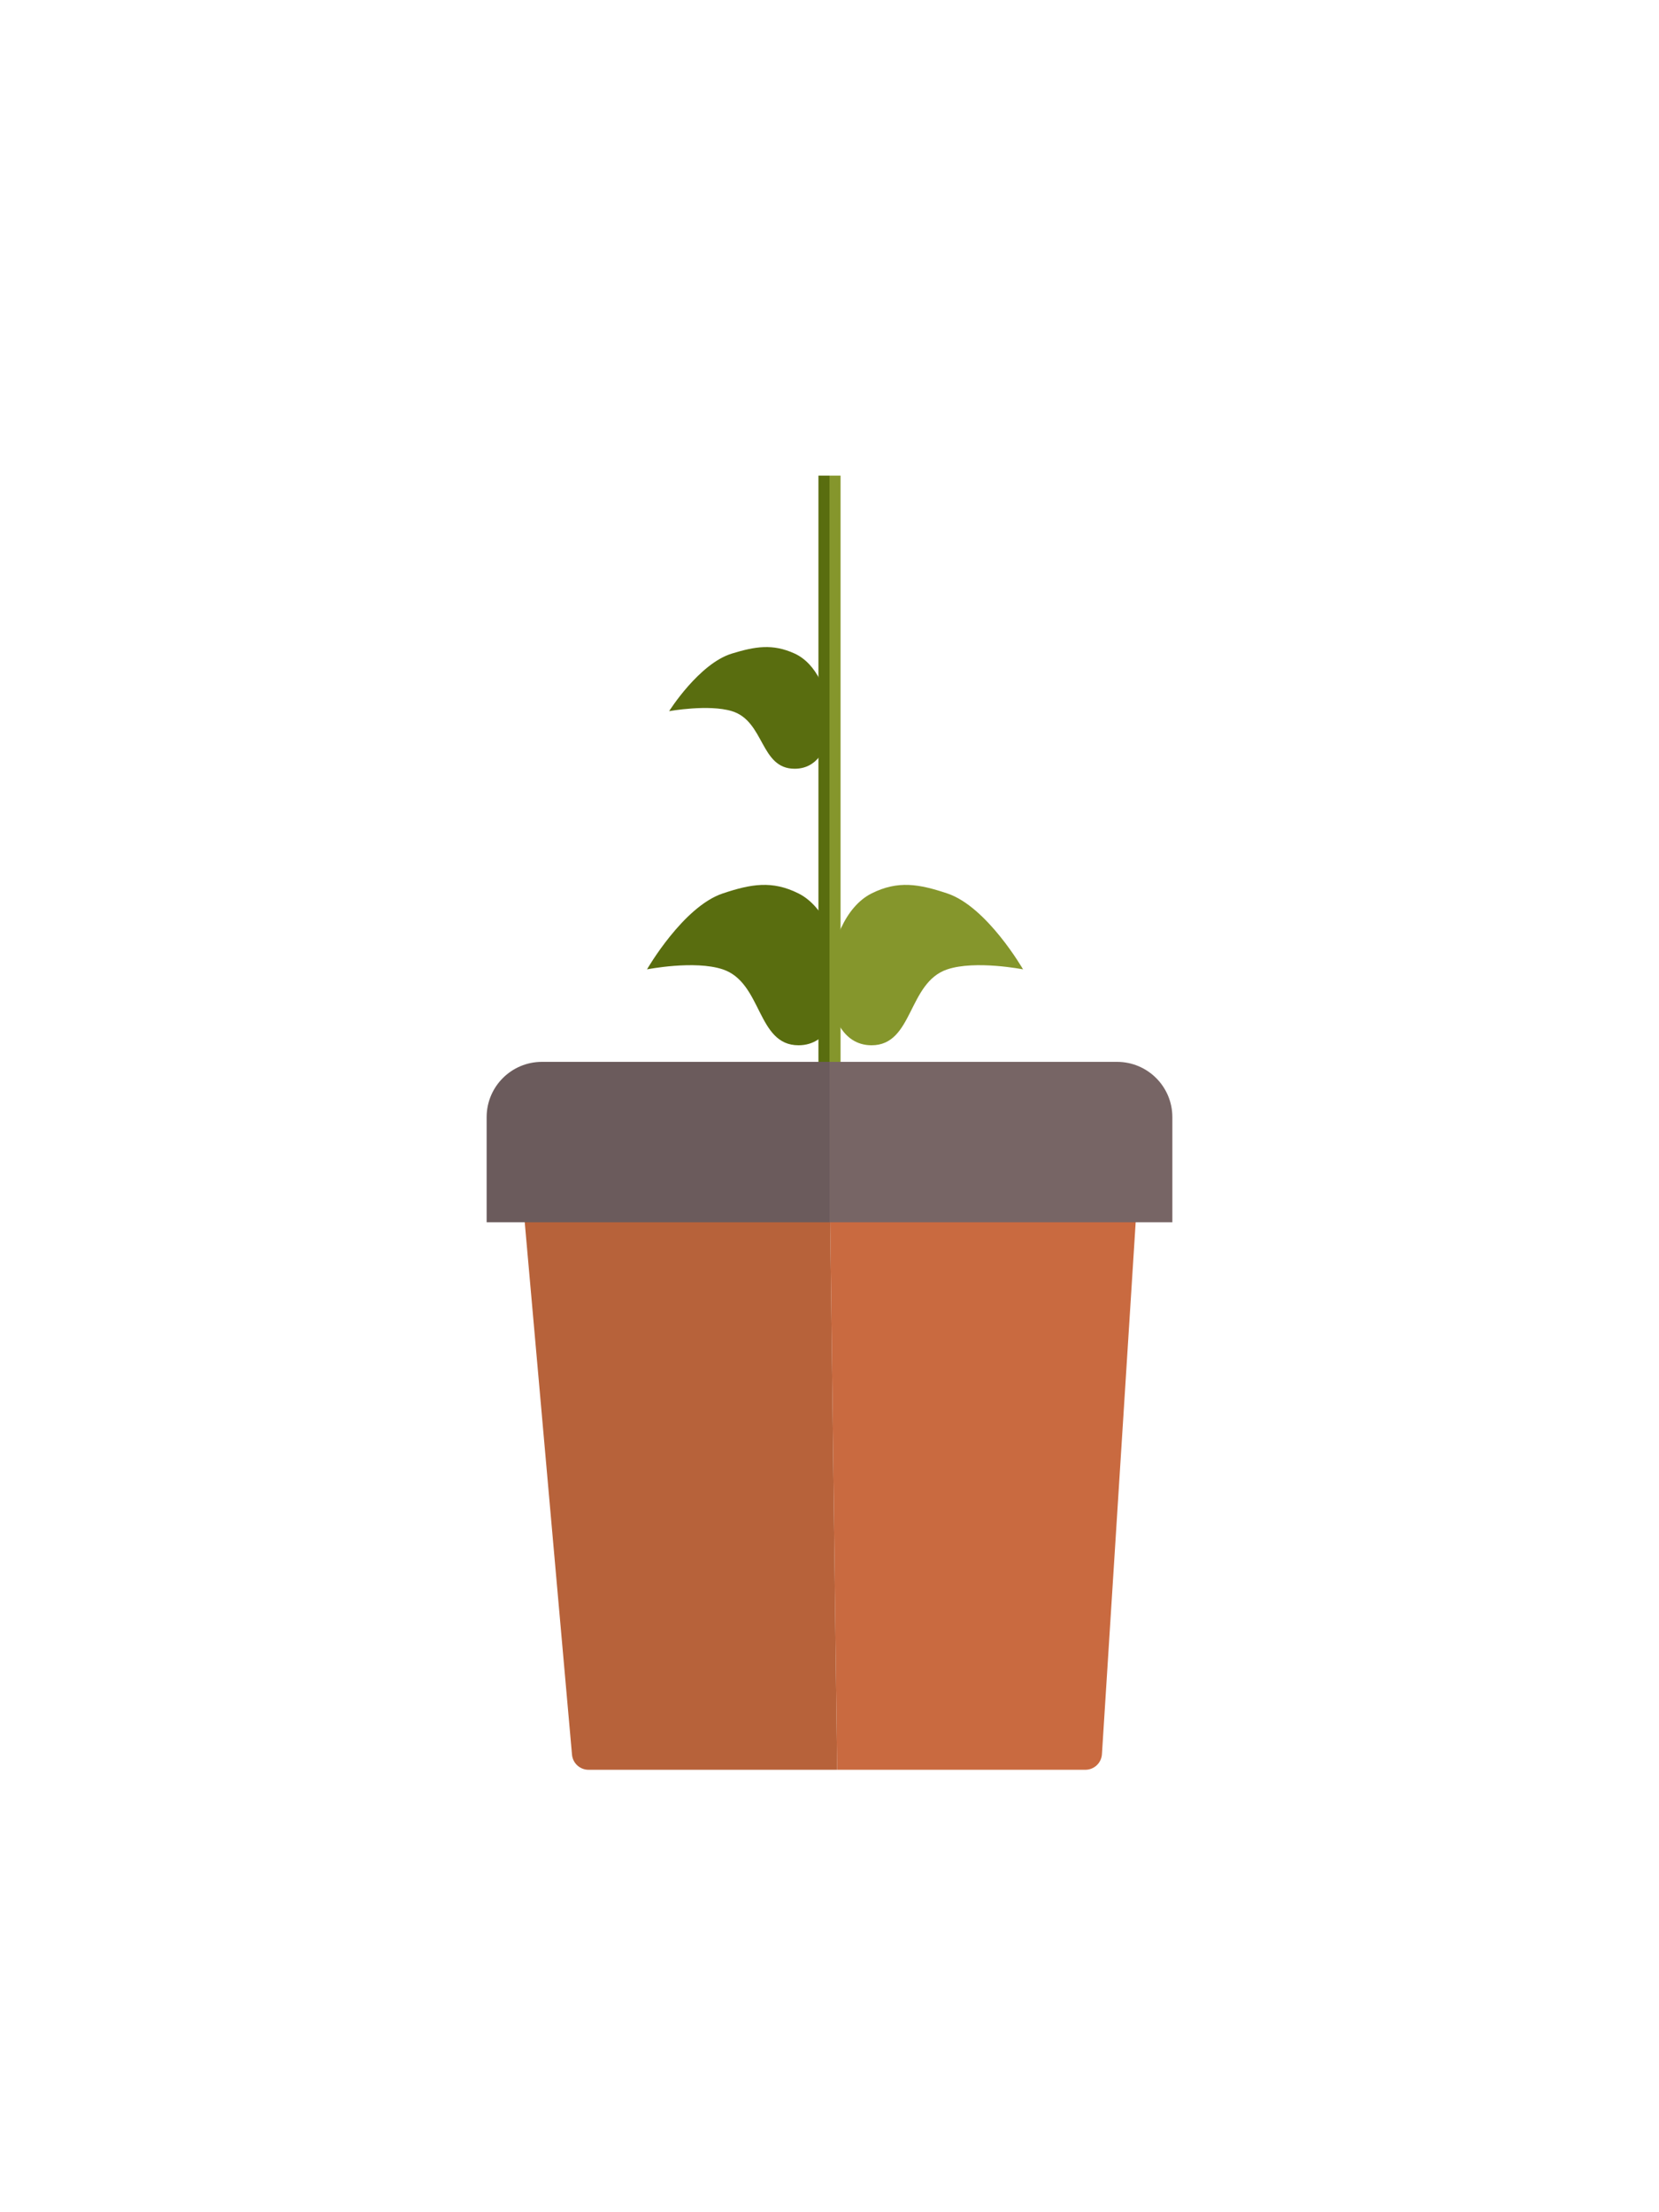 <svg width="300" height="400" viewBox="0 0 300 400" fill="none" xmlns="http://www.w3.org/2000/svg">
<path fill-rule="evenodd" clip-rule="evenodd" d="M206 211H150L151.383 320H196.271C197.854 320 199.164 318.77 199.265 317.19L206 211Z" fill="#C96A40"/>
<path d="M94 211L103.436 317.265C103.574 318.813 104.87 320 106.424 320H151.383L150 211H94Z" fill="#B7623A"/>
<path fill-rule="evenodd" clip-rule="evenodd" d="M212 202C212 196.477 207.523 192 202 192H150V221H212V202Z" fill="#776565"/>
<path d="M98 192C92.477 192 88 196.477 88 202V221H150V192H98Z" fill="#6B5B5C"/>
<path d="M144.394 161.546C139.61 159.148 135.772 159.851 130.697 161.546C123.521 163.943 117 175.273 117 175.273C117 175.273 125.623 173.578 130.697 175.273C137.874 177.67 136.829 189 144.394 189C155.092 189 153.963 166.341 144.394 161.546Z" fill="#596D0F"/>
<path d="M157.606 161.546C162.39 159.148 166.228 159.851 171.303 161.546C178.479 163.943 185 175.273 185 175.273C185 175.273 176.377 173.578 171.303 175.273C164.126 177.67 165.171 189 157.606 189C146.908 189 148.037 166.341 157.606 161.546Z" fill="#85962C"/>
<path d="M143.698 118.173C139.734 116.354 136.554 116.887 132.349 118.173C126.403 119.991 121 128.586 121 128.586C121 128.586 128.144 127.3 132.349 128.586C138.295 130.405 137.43 139 143.698 139C152.562 139 151.626 121.81 143.698 118.173Z" fill="#596D0F"/>
<path fill-rule="evenodd" clip-rule="evenodd" d="M152 86H150V192H152V86Z" fill="#85962C"/>
<path d="M148 86V192H150V86H148Z" fill="#596D0F"/>
</svg>
